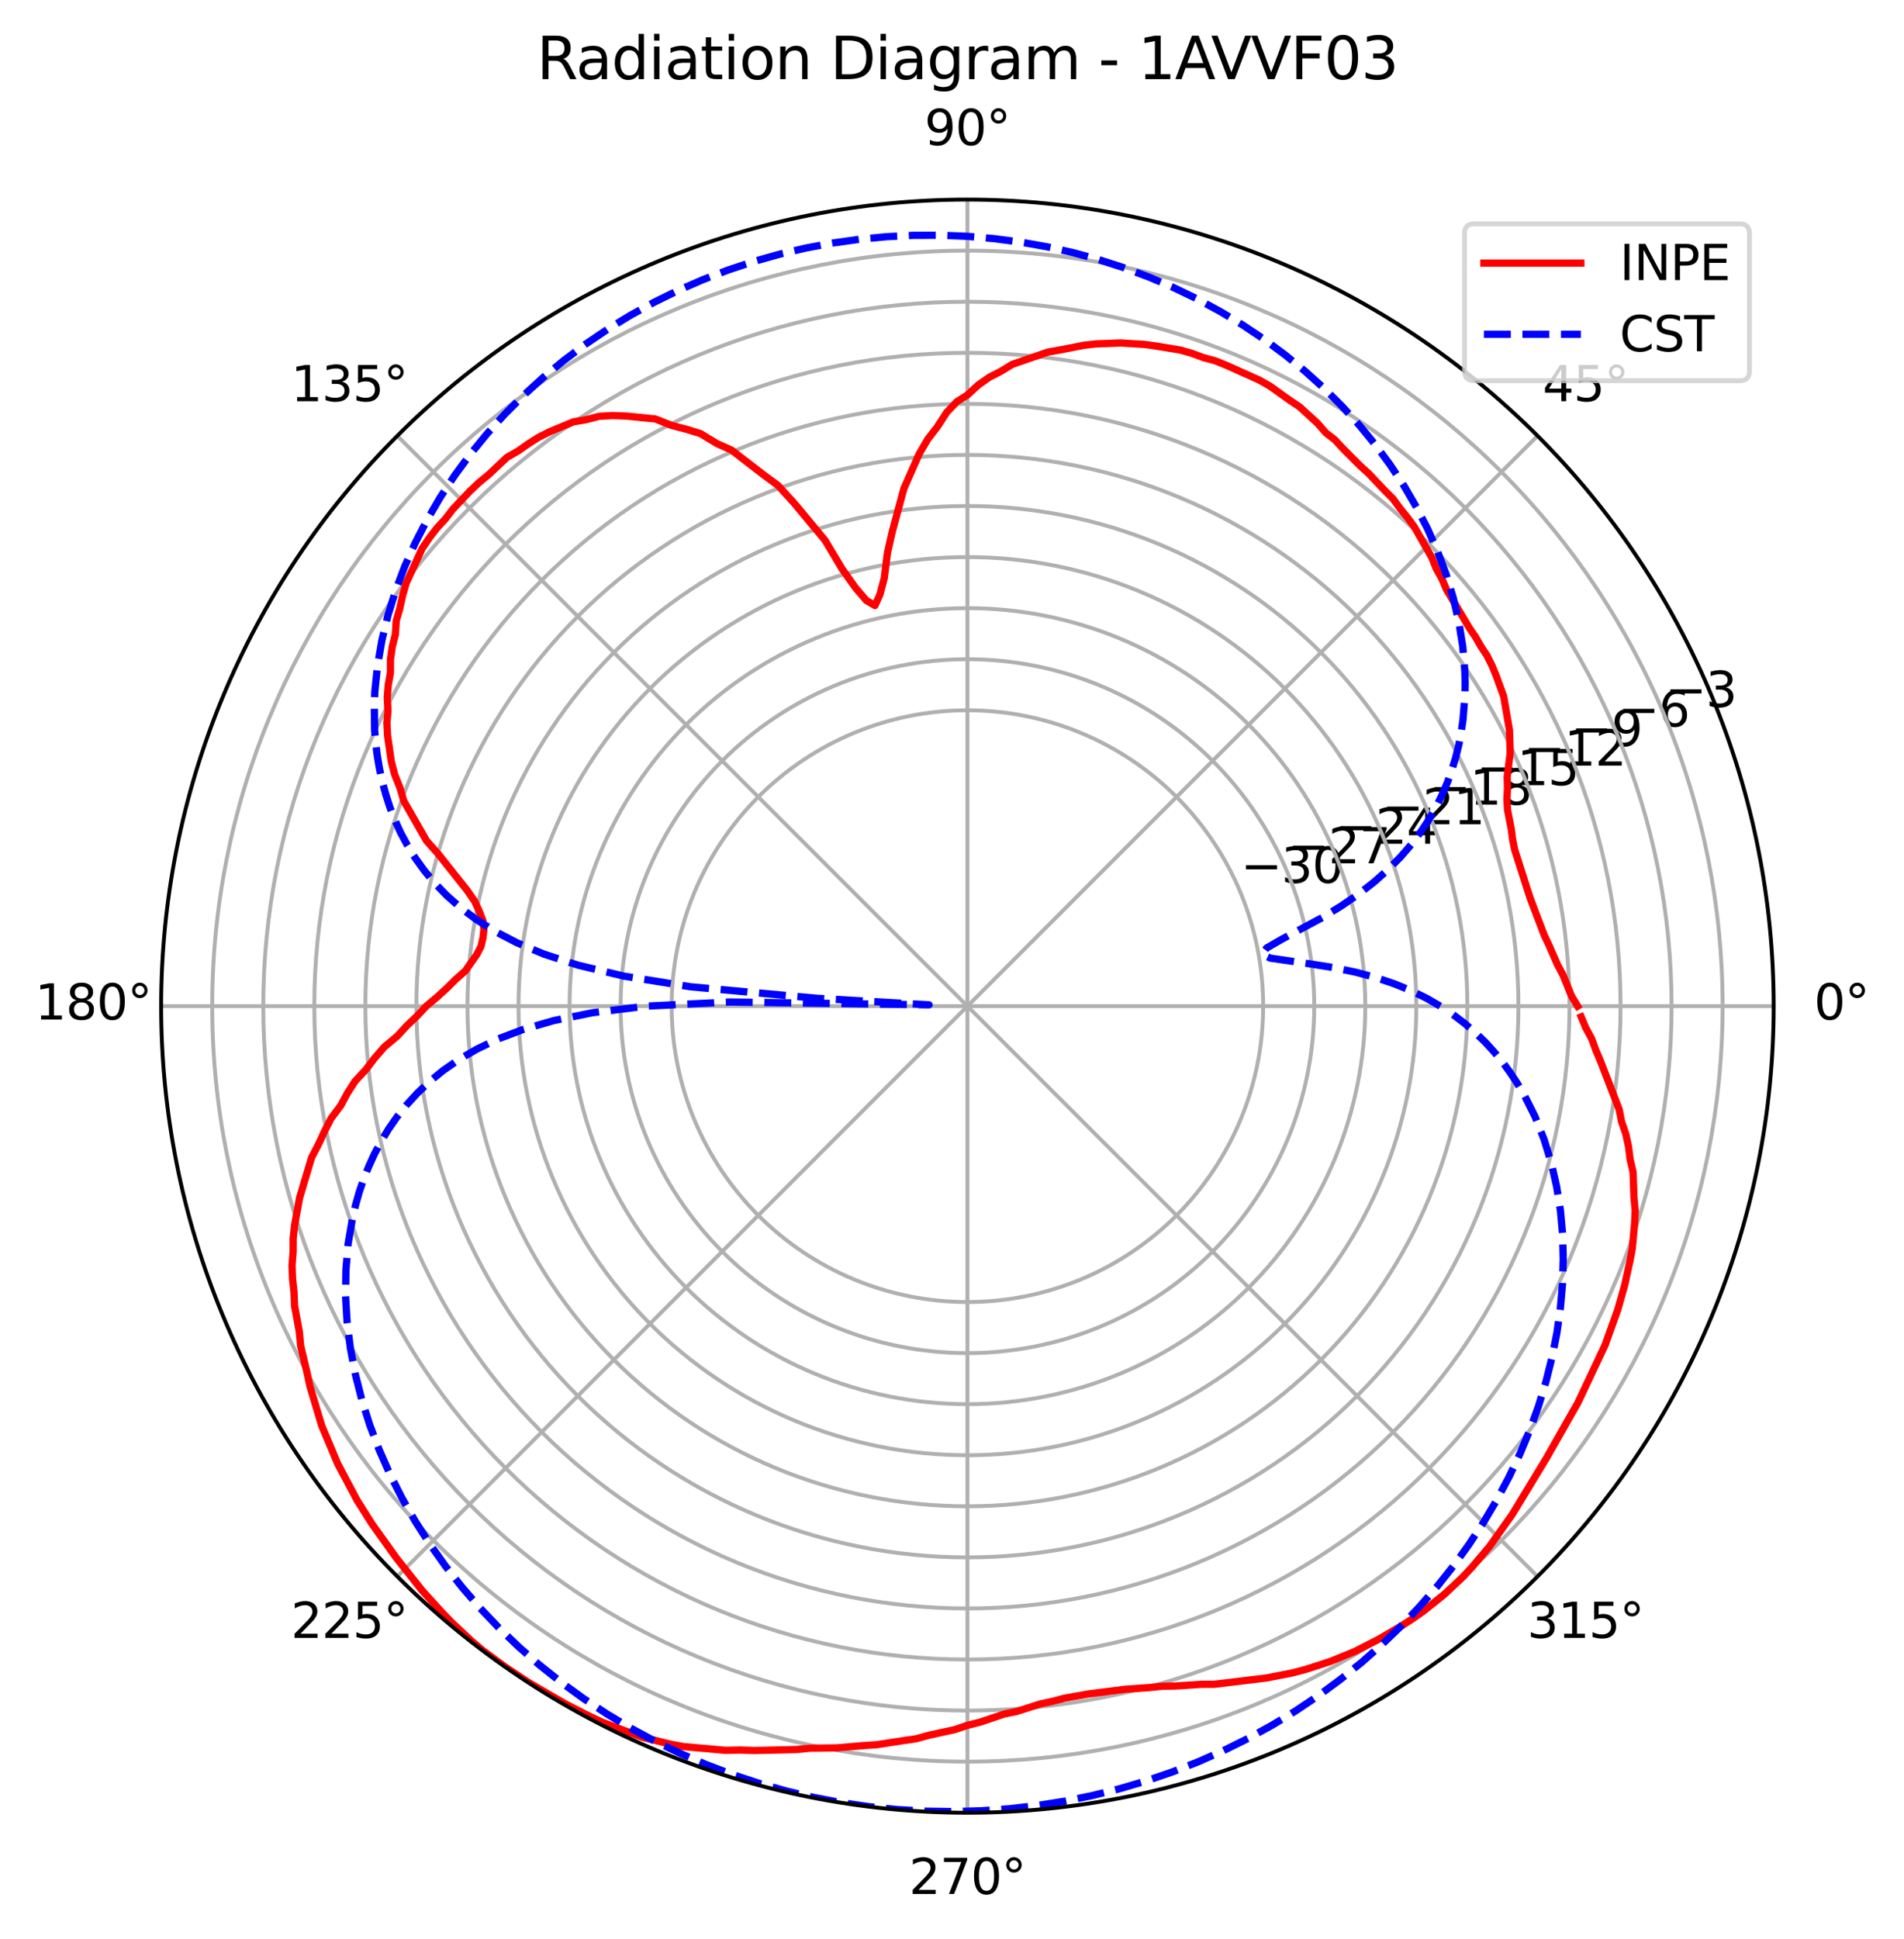 <?xml version="1.0" encoding="utf-8" standalone="no"?>
<!DOCTYPE svg PUBLIC "-//W3C//DTD SVG 1.1//EN"
  "http://www.w3.org/Graphics/SVG/1.1/DTD/svg11.dtd">
<svg xmlns:xlink="http://www.w3.org/1999/xlink" width="392.765pt" height="399.836pt" viewBox="0 0 392.765 399.836" xmlns="http://www.w3.org/2000/svg" version="1.1">
 <defs>
  <style type="text/css">*{stroke-linejoin: round; stroke-linecap: butt}</style>
 </defs>
 <g id="figure_1">
  <g id="patch_1">
   <path d="M 0 399.836 
L 392.765 399.836 
L 392.765 0 
L 0 0 
z
" style="fill: #ffffff"/>
  </g>
  <g id="axes_1">
   <g id="patch_2">
    <path d="M 365.884 207.477 
C 365.884 185.636 361.582 164.008 353.223 143.829 
C 344.865 123.651 332.614 105.315 317.17 89.871 
C 301.726 74.427 283.39 62.176 263.212 53.818 
C 243.033 45.459 221.405 41.157 199.564 41.157 
C 177.723 41.157 156.094 45.459 135.916 53.818 
C 115.737 62.176 97.402 74.427 81.958 89.871 
C 66.514 105.315 54.262 123.651 45.904 143.829 
C 37.546 164.008 33.244 185.636 33.244 207.477 
C 33.244 229.318 37.546 250.947 45.904 271.125 
C 54.262 291.303 66.514 309.639 81.958 325.083 
C 97.402 340.527 115.737 352.779 135.916 361.137 
C 156.094 369.495 177.723 373.797 199.564 373.797 
C 221.405 373.797 243.033 369.495 263.212 361.137 
C 283.39 352.779 301.726 340.527 317.17 325.083 
C 332.614 309.639 344.865 291.303 353.223 271.125 
C 361.582 250.947 365.884 229.318 365.884 207.477 
M 199.564 207.477 
C 199.564 207.477 199.564 207.477 199.564 207.477 
C 199.564 207.477 199.564 207.477 199.564 207.477 
C 199.564 207.477 199.564 207.477 199.564 207.477 
C 199.564 207.477 199.564 207.477 199.564 207.477 
C 199.564 207.477 199.564 207.477 199.564 207.477 
C 199.564 207.477 199.564 207.477 199.564 207.477 
C 199.564 207.477 199.564 207.477 199.564 207.477 
C 199.564 207.477 199.564 207.477 199.564 207.477 
C 199.564 207.477 199.564 207.477 199.564 207.477 
C 199.564 207.477 199.564 207.477 199.564 207.477 
C 199.564 207.477 199.564 207.477 199.564 207.477 
C 199.564 207.477 199.564 207.477 199.564 207.477 
C 199.564 207.477 199.564 207.477 199.564 207.477 
C 199.564 207.477 199.564 207.477 199.564 207.477 
C 199.564 207.477 199.564 207.477 199.564 207.477 
C 199.564 207.477 199.564 207.477 199.564 207.477 
M 365.884 207.477 
z
" style="fill: #ffffff"/>
   </g>
   <g id="matplotlib.axis_1">
    <g id="xtick_1">
     <g id="line2d_1">
      <path d="M 199.564 207.477 
L 365.884 207.477 
" clip-path="url(#pa9415164b8)" style="fill: none; stroke: #b0b0b0; stroke-width: 0.8; stroke-linecap: square"/>
     </g>
     <g id="text_1">
      <!-- 0° -->
      <g transform="translate(374.202 210.237)scale(0.1 -0.1)">
       <defs>
        <path id="DejaVuSans-30" d="M 2034 4250 
Q 1547 4250 1301 3770 
Q 1056 3291 1056 2328 
Q 1056 1369 1301 889 
Q 1547 409 2034 409 
Q 2525 409 2770 889 
Q 3016 1369 3016 2328 
Q 3016 3291 2770 3770 
Q 2525 4250 2034 4250 
z
M 2034 4750 
Q 2819 4750 3233 4129 
Q 3647 3509 3647 2328 
Q 3647 1150 3233 529 
Q 2819 -91 2034 -91 
Q 1250 -91 836 529 
Q 422 1150 422 2328 
Q 422 3509 836 4129 
Q 1250 4750 2034 4750 
z
" transform="scale(0.016)"/>
        <path id="DejaVuSans-b0" d="M 1600 4347 
Q 1350 4347 1178 4173 
Q 1006 4000 1006 3750 
Q 1006 3503 1178 3333 
Q 1350 3163 1600 3163 
Q 1850 3163 2022 3333 
Q 2194 3503 2194 3750 
Q 2194 3997 2020 4172 
Q 1847 4347 1600 4347 
z
M 1600 4750 
Q 1800 4750 1984 4673 
Q 2169 4597 2303 4453 
Q 2447 4313 2519 4134 
Q 2591 3956 2591 3750 
Q 2591 3338 2302 3052 
Q 2013 2766 1594 2766 
Q 1172 2766 890 3047 
Q 609 3328 609 3750 
Q 609 4169 896 4459 
Q 1184 4750 1600 4750 
z
" transform="scale(0.016)"/>
       </defs>
       <use xlink:href="#DejaVuSans-30"/>
       <use xlink:href="#DejaVuSans-b0" x="63.623"/>
      </g>
     </g>
    </g>
    <g id="xtick_2">
     <g id="line2d_2">
      <path d="M 199.564 207.477 
L 317.17 89.871 
" clip-path="url(#pa9415164b8)" style="fill: none; stroke: #b0b0b0; stroke-width: 0.8; stroke-linecap: square"/>
     </g>
     <g id="text_2">
      <!-- 45° -->
      <g transform="translate(318.207 82.731)scale(0.1 -0.1)">
       <defs>
        <path id="DejaVuSans-34" d="M 2419 4116 
L 825 1625 
L 2419 1625 
L 2419 4116 
z
M 2253 4666 
L 3047 4666 
L 3047 1625 
L 3713 1625 
L 3713 1100 
L 3047 1100 
L 3047 0 
L 2419 0 
L 2419 1100 
L 313 1100 
L 313 1709 
L 2253 4666 
z
" transform="scale(0.016)"/>
        <path id="DejaVuSans-35" d="M 691 4666 
L 3169 4666 
L 3169 4134 
L 1269 4134 
L 1269 2991 
Q 1406 3038 1543 3061 
Q 1681 3084 1819 3084 
Q 2600 3084 3056 2656 
Q 3513 2228 3513 1497 
Q 3513 744 3044 326 
Q 2575 -91 1722 -91 
Q 1428 -91 1123 -41 
Q 819 9 494 109 
L 494 744 
Q 775 591 1075 516 
Q 1375 441 1709 441 
Q 2250 441 2565 725 
Q 2881 1009 2881 1497 
Q 2881 1984 2565 2268 
Q 2250 2553 1709 2553 
Q 1456 2553 1204 2497 
Q 953 2441 691 2322 
L 691 4666 
z
" transform="scale(0.016)"/>
       </defs>
       <use xlink:href="#DejaVuSans-34"/>
       <use xlink:href="#DejaVuSans-35" x="63.623"/>
       <use xlink:href="#DejaVuSans-b0" x="127.246"/>
      </g>
     </g>
    </g>
    <g id="xtick_3">
     <g id="line2d_3">
      <path d="M 199.564 207.477 
L 199.564 41.157 
" clip-path="url(#pa9415164b8)" style="fill: none; stroke: #b0b0b0; stroke-width: 0.8; stroke-linecap: square"/>
     </g>
     <g id="text_3">
      <!-- 90° -->
      <g transform="translate(190.701 29.917)scale(0.1 -0.1)">
       <defs>
        <path id="DejaVuSans-39" d="M 703 97 
L 703 672 
Q 941 559 1184 500 
Q 1428 441 1663 441 
Q 2288 441 2617 861 
Q 2947 1281 2994 2138 
Q 2813 1869 2534 1725 
Q 2256 1581 1919 1581 
Q 1219 1581 811 2004 
Q 403 2428 403 3163 
Q 403 3881 828 4315 
Q 1253 4750 1959 4750 
Q 2769 4750 3195 4129 
Q 3622 3509 3622 2328 
Q 3622 1225 3098 567 
Q 2575 -91 1691 -91 
Q 1453 -91 1209 -44 
Q 966 3 703 97 
z
M 1959 2075 
Q 2384 2075 2632 2365 
Q 2881 2656 2881 3163 
Q 2881 3666 2632 3958 
Q 2384 4250 1959 4250 
Q 1534 4250 1286 3958 
Q 1038 3666 1038 3163 
Q 1038 2656 1286 2365 
Q 1534 2075 1959 2075 
z
" transform="scale(0.016)"/>
       </defs>
       <use xlink:href="#DejaVuSans-39"/>
       <use xlink:href="#DejaVuSans-30" x="63.623"/>
       <use xlink:href="#DejaVuSans-b0" x="127.246"/>
      </g>
     </g>
    </g>
    <g id="xtick_4">
     <g id="line2d_4">
      <path d="M 199.564 207.477 
L 81.958 89.871 
" clip-path="url(#pa9415164b8)" style="fill: none; stroke: #b0b0b0; stroke-width: 0.8; stroke-linecap: square"/>
     </g>
     <g id="text_4">
      <!-- 135° -->
      <g transform="translate(60.015 82.731)scale(0.1 -0.1)">
       <defs>
        <path id="DejaVuSans-31" d="M 794 531 
L 1825 531 
L 1825 4091 
L 703 3866 
L 703 4441 
L 1819 4666 
L 2450 4666 
L 2450 531 
L 3481 531 
L 3481 0 
L 794 0 
L 794 531 
z
" transform="scale(0.016)"/>
        <path id="DejaVuSans-33" d="M 2597 2516 
Q 3050 2419 3304 2112 
Q 3559 1806 3559 1356 
Q 3559 666 3084 287 
Q 2609 -91 1734 -91 
Q 1441 -91 1130 -33 
Q 819 25 488 141 
L 488 750 
Q 750 597 1062 519 
Q 1375 441 1716 441 
Q 2309 441 2620 675 
Q 2931 909 2931 1356 
Q 2931 1769 2642 2001 
Q 2353 2234 1838 2234 
L 1294 2234 
L 1294 2753 
L 1863 2753 
Q 2328 2753 2575 2939 
Q 2822 3125 2822 3475 
Q 2822 3834 2567 4026 
Q 2313 4219 1838 4219 
Q 1578 4219 1281 4162 
Q 984 4106 628 3988 
L 628 4550 
Q 988 4650 1302 4700 
Q 1616 4750 1894 4750 
Q 2613 4750 3031 4423 
Q 3450 4097 3450 3541 
Q 3450 3153 3228 2886 
Q 3006 2619 2597 2516 
z
" transform="scale(0.016)"/>
       </defs>
       <use xlink:href="#DejaVuSans-31"/>
       <use xlink:href="#DejaVuSans-33" x="63.623"/>
       <use xlink:href="#DejaVuSans-35" x="127.246"/>
       <use xlink:href="#DejaVuSans-b0" x="190.869"/>
      </g>
     </g>
    </g>
    <g id="xtick_5">
     <g id="line2d_5">
      <path d="M 199.564 207.477 
L 33.244 207.477 
" clip-path="url(#pa9415164b8)" style="fill: none; stroke: #b0b0b0; stroke-width: 0.8; stroke-linecap: square"/>
     </g>
     <g id="text_5">
      <!-- 180° -->
      <g transform="translate(7.2 210.237)scale(0.1 -0.1)">
       <defs>
        <path id="DejaVuSans-38" d="M 2034 2216 
Q 1584 2216 1326 1975 
Q 1069 1734 1069 1313 
Q 1069 891 1326 650 
Q 1584 409 2034 409 
Q 2484 409 2743 651 
Q 3003 894 3003 1313 
Q 3003 1734 2745 1975 
Q 2488 2216 2034 2216 
z
M 1403 2484 
Q 997 2584 770 2862 
Q 544 3141 544 3541 
Q 544 4100 942 4425 
Q 1341 4750 2034 4750 
Q 2731 4750 3128 4425 
Q 3525 4100 3525 3541 
Q 3525 3141 3298 2862 
Q 3072 2584 2669 2484 
Q 3125 2378 3379 2068 
Q 3634 1759 3634 1313 
Q 3634 634 3220 271 
Q 2806 -91 2034 -91 
Q 1263 -91 848 271 
Q 434 634 434 1313 
Q 434 1759 690 2068 
Q 947 2378 1403 2484 
z
M 1172 3481 
Q 1172 3119 1398 2916 
Q 1625 2713 2034 2713 
Q 2441 2713 2670 2916 
Q 2900 3119 2900 3481 
Q 2900 3844 2670 4047 
Q 2441 4250 2034 4250 
Q 1625 4250 1398 4047 
Q 1172 3844 1172 3481 
z
" transform="scale(0.016)"/>
       </defs>
       <use xlink:href="#DejaVuSans-31"/>
       <use xlink:href="#DejaVuSans-38" x="63.623"/>
       <use xlink:href="#DejaVuSans-30" x="127.246"/>
       <use xlink:href="#DejaVuSans-b0" x="190.869"/>
      </g>
     </g>
    </g>
    <g id="xtick_6">
     <g id="line2d_6">
      <path d="M 199.564 207.477 
L 81.958 325.083 
" clip-path="url(#pa9415164b8)" style="fill: none; stroke: #b0b0b0; stroke-width: 0.8; stroke-linecap: square"/>
     </g>
     <g id="text_6">
      <!-- 225° -->
      <g transform="translate(60.015 337.742)scale(0.1 -0.1)">
       <defs>
        <path id="DejaVuSans-32" d="M 1228 531 
L 3431 531 
L 3431 0 
L 469 0 
L 469 531 
Q 828 903 1448 1529 
Q 2069 2156 2228 2338 
Q 2531 2678 2651 2914 
Q 2772 3150 2772 3378 
Q 2772 3750 2511 3984 
Q 2250 4219 1831 4219 
Q 1534 4219 1204 4116 
Q 875 4013 500 3803 
L 500 4441 
Q 881 4594 1212 4672 
Q 1544 4750 1819 4750 
Q 2544 4750 2975 4387 
Q 3406 4025 3406 3419 
Q 3406 3131 3298 2873 
Q 3191 2616 2906 2266 
Q 2828 2175 2409 1742 
Q 1991 1309 1228 531 
z
" transform="scale(0.016)"/>
       </defs>
       <use xlink:href="#DejaVuSans-32"/>
       <use xlink:href="#DejaVuSans-32" x="63.623"/>
       <use xlink:href="#DejaVuSans-35" x="127.246"/>
       <use xlink:href="#DejaVuSans-b0" x="190.869"/>
      </g>
     </g>
    </g>
    <g id="xtick_7">
     <g id="line2d_7">
      <path d="M 199.564 207.477 
L 199.564 373.797 
" clip-path="url(#pa9415164b8)" style="fill: none; stroke: #b0b0b0; stroke-width: 0.8; stroke-linecap: square"/>
     </g>
     <g id="text_7">
      <!-- 270° -->
      <g transform="translate(187.52 390.557)scale(0.1 -0.1)">
       <defs>
        <path id="DejaVuSans-37" d="M 525 4666 
L 3525 4666 
L 3525 4397 
L 1831 0 
L 1172 0 
L 2766 4134 
L 525 4134 
L 525 4666 
z
" transform="scale(0.016)"/>
       </defs>
       <use xlink:href="#DejaVuSans-32"/>
       <use xlink:href="#DejaVuSans-37" x="63.623"/>
       <use xlink:href="#DejaVuSans-30" x="127.246"/>
       <use xlink:href="#DejaVuSans-b0" x="190.869"/>
      </g>
     </g>
    </g>
    <g id="xtick_8">
     <g id="line2d_8">
      <path d="M 199.564 207.477 
L 317.17 325.083 
" clip-path="url(#pa9415164b8)" style="fill: none; stroke: #b0b0b0; stroke-width: 0.8; stroke-linecap: square"/>
     </g>
     <g id="text_8">
      <!-- 315° -->
      <g transform="translate(315.025 337.742)scale(0.1 -0.1)">
       <use xlink:href="#DejaVuSans-33"/>
       <use xlink:href="#DejaVuSans-31" x="63.623"/>
       <use xlink:href="#DejaVuSans-35" x="127.246"/>
       <use xlink:href="#DejaVuSans-b0" x="190.869"/>
      </g>
     </g>
    </g>
   </g>
   <g id="matplotlib.axis_2">
    <g id="ytick_1">
     <g id="line2d_9">
      <path d="M 260.574 207.477 
C 260.574 199.465 258.996 191.532 255.93 184.13 
C 252.864 176.728 248.37 170.002 242.704 164.336 
C 237.039 158.671 230.313 154.177 222.911 151.111 
C 215.509 148.045 207.576 146.467 199.564 146.467 
C 191.552 146.467 183.618 148.045 176.216 151.111 
C 168.814 154.177 162.088 158.671 156.423 164.336 
C 150.758 170.002 146.264 176.728 143.198 184.13 
C 140.132 191.532 138.554 199.465 138.554 207.477 
C 138.554 215.489 140.132 223.423 143.198 230.825 
C 146.264 238.227 150.758 244.953 156.423 250.618 
C 162.088 256.283 168.814 260.777 176.216 263.843 
C 183.618 266.909 191.552 268.487 199.564 268.487 
C 207.576 268.487 215.509 266.909 222.911 263.843 
C 230.313 260.777 237.039 256.283 242.704 250.618 
C 248.37 244.953 252.864 238.227 255.93 230.825 
C 258.996 223.423 260.574 215.489 260.574 207.477 
" clip-path="url(#pa9415164b8)" style="fill: none; stroke: #b0b0b0; stroke-width: 0.8; stroke-linecap: square"/>
     </g>
     <g id="text_9">
      <!-- −30 -->
      <g transform="translate(255.93 182.05)scale(0.1 -0.1)">
       <defs>
        <path id="DejaVuSans-2212" d="M 678 2272 
L 4684 2272 
L 4684 1741 
L 678 1741 
L 678 2272 
z
" transform="scale(0.016)"/>
       </defs>
       <use xlink:href="#DejaVuSans-2212"/>
       <use xlink:href="#DejaVuSans-33" x="83.789"/>
       <use xlink:href="#DejaVuSans-30" x="147.412"/>
      </g>
     </g>
    </g>
    <g id="ytick_2">
     <g id="line2d_10">
      <path d="M 271.105 207.477 
C 271.105 198.082 269.254 188.779 265.659 180.1 
C 262.064 171.42 256.794 163.533 250.151 156.89 
C 243.508 150.247 235.621 144.977 226.941 141.382 
C 218.262 137.787 208.958 135.936 199.564 135.936 
C 190.169 135.936 180.866 137.787 172.186 141.382 
C 163.507 144.977 155.62 150.247 148.977 156.89 
C 142.333 163.533 137.064 171.42 133.468 180.1 
C 129.873 188.779 128.023 198.082 128.023 207.477 
C 128.023 216.872 129.873 226.175 133.468 234.855 
C 137.064 243.534 142.333 251.421 148.977 258.064 
C 155.62 264.707 163.507 269.977 172.186 273.573 
C 180.866 277.168 190.169 279.018 199.564 279.018 
C 208.958 279.018 218.262 277.168 226.941 273.573 
C 235.621 269.977 243.508 264.707 250.151 258.064 
C 256.794 251.421 262.064 243.534 265.659 234.855 
C 269.254 226.175 271.105 216.872 271.105 207.477 
" clip-path="url(#pa9415164b8)" style="fill: none; stroke: #b0b0b0; stroke-width: 0.8; stroke-linecap: square"/>
     </g>
     <g id="text_10">
      <!-- −27 -->
      <g transform="translate(265.659 178.02)scale(0.1 -0.1)">
       <use xlink:href="#DejaVuSans-2212"/>
       <use xlink:href="#DejaVuSans-32" x="83.789"/>
       <use xlink:href="#DejaVuSans-37" x="147.412"/>
      </g>
     </g>
    </g>
    <g id="ytick_3">
     <g id="line2d_11">
      <path d="M 281.636 207.477 
C 281.636 196.7 279.513 186.027 275.389 176.07 
C 271.264 166.112 265.218 157.064 257.598 149.443 
C 249.977 141.822 240.929 135.777 230.971 131.652 
C 221.014 127.528 210.341 125.405 199.564 125.405 
C 188.786 125.405 178.113 127.528 168.156 131.652 
C 158.199 135.777 149.151 141.822 141.53 149.443 
C 133.909 157.064 127.863 166.112 123.739 176.07 
C 119.615 186.027 117.492 196.7 117.492 207.477 
C 117.492 218.255 119.615 228.928 123.739 238.885 
C 127.863 248.842 133.909 257.89 141.53 265.511 
C 149.151 273.132 158.199 279.178 168.156 283.302 
C 178.113 287.426 188.786 289.549 199.564 289.549 
C 210.341 289.549 221.014 287.426 230.971 283.302 
C 240.929 279.178 249.977 273.132 257.598 265.511 
C 265.218 257.89 271.264 248.842 275.389 238.885 
C 279.513 228.928 281.636 218.255 281.636 207.477 
" clip-path="url(#pa9415164b8)" style="fill: none; stroke: #b0b0b0; stroke-width: 0.8; stroke-linecap: square"/>
     </g>
     <g id="text_11">
      <!-- −24 -->
      <g transform="translate(275.389 173.99)scale(0.1 -0.1)">
       <use xlink:href="#DejaVuSans-2212"/>
       <use xlink:href="#DejaVuSans-32" x="83.789"/>
       <use xlink:href="#DejaVuSans-34" x="147.412"/>
      </g>
     </g>
    </g>
    <g id="ytick_4">
     <g id="line2d_12">
      <path d="M 292.167 207.477 
C 292.167 195.317 289.772 183.274 285.118 172.04 
C 280.464 160.805 273.643 150.596 265.044 141.997 
C 256.445 133.398 246.236 126.577 235.001 121.923 
C 223.767 117.269 211.724 114.874 199.564 114.874 
C 187.403 114.874 175.361 117.269 164.126 121.923 
C 152.891 126.577 142.682 133.398 134.083 141.997 
C 125.485 150.596 118.663 160.805 114.01 172.04 
C 109.356 183.274 106.961 195.317 106.961 207.477 
C 106.961 219.638 109.356 231.68 114.01 242.915 
C 118.663 254.15 125.485 264.359 134.083 272.957 
C 142.682 281.556 152.891 288.378 164.126 293.031 
C 175.361 297.685 187.403 300.08 199.564 300.08 
C 211.724 300.08 223.767 297.685 235.001 293.031 
C 246.236 288.378 256.445 281.556 265.044 272.957 
C 273.643 264.359 280.464 254.15 285.118 242.915 
C 289.772 231.68 292.167 219.638 292.167 207.477 
" clip-path="url(#pa9415164b8)" style="fill: none; stroke: #b0b0b0; stroke-width: 0.8; stroke-linecap: square"/>
     </g>
     <g id="text_12">
      <!-- −21 -->
      <g transform="translate(285.118 169.96)scale(0.1 -0.1)">
       <use xlink:href="#DejaVuSans-2212"/>
       <use xlink:href="#DejaVuSans-32" x="83.789"/>
       <use xlink:href="#DejaVuSans-31" x="147.412"/>
      </g>
     </g>
    </g>
    <g id="ytick_5">
     <g id="line2d_13">
      <path d="M 302.698 207.477 
C 302.698 193.934 300.03 180.522 294.847 168.009 
C 289.664 155.497 282.067 144.127 272.491 134.55 
C 262.914 124.974 251.544 117.377 239.031 112.194 
C 226.519 107.011 213.107 104.343 199.564 104.343 
C 186.02 104.343 172.609 107.011 160.096 112.194 
C 147.584 117.377 136.214 124.974 126.637 134.55 
C 117.06 144.127 109.463 155.497 104.28 168.009 
C 99.097 180.522 96.43 193.934 96.43 207.477 
C 96.43 221.021 99.097 234.432 104.28 246.945 
C 109.463 259.457 117.06 270.827 126.637 280.404 
C 136.214 289.981 147.584 297.578 160.096 302.761 
C 172.609 307.944 186.02 310.611 199.564 310.611 
C 213.107 310.611 226.519 307.944 239.031 302.761 
C 251.544 297.578 262.914 289.981 272.491 280.404 
C 282.067 270.827 289.664 259.457 294.847 246.945 
C 300.03 234.432 302.698 221.021 302.698 207.477 
" clip-path="url(#pa9415164b8)" style="fill: none; stroke: #b0b0b0; stroke-width: 0.8; stroke-linecap: square"/>
     </g>
     <g id="text_13">
      <!-- −18 -->
      <g transform="translate(294.847 165.93)scale(0.1 -0.1)">
       <use xlink:href="#DejaVuSans-2212"/>
       <use xlink:href="#DejaVuSans-31" x="83.789"/>
       <use xlink:href="#DejaVuSans-38" x="147.412"/>
      </g>
     </g>
    </g>
    <g id="ytick_6">
     <g id="line2d_14">
      <path d="M 313.229 207.477 
C 313.229 192.551 310.289 177.77 304.577 163.979 
C 298.865 150.189 290.492 137.658 279.937 127.104 
C 269.383 116.549 256.852 108.176 243.061 102.464 
C 229.271 96.752 214.49 93.812 199.564 93.812 
C 184.637 93.812 169.856 96.752 156.066 102.464 
C 142.276 108.176 129.745 116.549 119.19 127.104 
C 108.636 137.658 100.263 150.189 94.551 163.979 
C 88.839 177.77 85.899 192.551 85.899 207.477 
C 85.899 222.404 88.839 237.185 94.551 250.975 
C 100.263 264.765 108.636 277.296 119.19 287.851 
C 129.745 298.405 142.276 306.778 156.066 312.49 
C 169.856 318.202 184.637 321.142 199.564 321.142 
C 214.49 321.142 229.271 318.202 243.061 312.49 
C 256.852 306.778 269.383 298.405 279.937 287.851 
C 290.492 277.296 298.865 264.765 304.577 250.975 
C 310.289 237.185 313.229 222.404 313.229 207.477 
" clip-path="url(#pa9415164b8)" style="fill: none; stroke: #b0b0b0; stroke-width: 0.8; stroke-linecap: square"/>
     </g>
     <g id="text_14">
      <!-- −15 -->
      <g transform="translate(304.577 161.9)scale(0.1 -0.1)">
       <use xlink:href="#DejaVuSans-2212"/>
       <use xlink:href="#DejaVuSans-31" x="83.789"/>
       <use xlink:href="#DejaVuSans-35" x="147.412"/>
      </g>
     </g>
    </g>
    <g id="ytick_7">
     <g id="line2d_15">
      <path d="M 323.76 207.477 
C 323.76 191.168 320.547 175.017 314.306 159.949 
C 308.065 144.882 298.916 131.19 287.384 119.657 
C 275.851 108.125 262.159 98.976 247.092 92.735 
C 232.024 86.494 215.873 83.281 199.564 83.281 
C 183.254 83.281 167.104 86.494 152.036 92.735 
C 136.968 98.976 123.276 108.125 111.744 119.657 
C 100.211 131.19 91.063 144.882 84.822 159.949 
C 78.58 175.017 75.368 191.168 75.368 207.477 
C 75.368 223.786 78.58 239.937 84.822 255.005 
C 91.063 270.073 100.211 283.765 111.744 295.297 
C 123.276 306.829 136.968 315.978 152.036 322.219 
C 167.104 328.461 183.254 331.673 199.564 331.673 
C 215.873 331.673 232.024 328.461 247.092 322.219 
C 262.159 315.978 275.851 306.829 287.384 295.297 
C 298.916 283.765 308.065 270.073 314.306 255.005 
C 320.547 239.937 323.76 223.786 323.76 207.477 
" clip-path="url(#pa9415164b8)" style="fill: none; stroke: #b0b0b0; stroke-width: 0.8; stroke-linecap: square"/>
     </g>
     <g id="text_15">
      <!-- −12 -->
      <g transform="translate(314.306 157.87)scale(0.1 -0.1)">
       <use xlink:href="#DejaVuSans-2212"/>
       <use xlink:href="#DejaVuSans-31" x="83.789"/>
       <use xlink:href="#DejaVuSans-32" x="147.412"/>
      </g>
     </g>
    </g>
    <g id="ytick_8">
     <g id="line2d_16">
      <path d="M 334.291 207.477 
C 334.291 189.785 330.806 172.265 324.035 155.919 
C 317.265 139.574 307.34 124.721 294.83 112.211 
C 282.32 99.701 267.467 89.776 251.122 83.006 
C 234.776 76.235 217.256 72.75 199.564 72.75 
C 181.872 72.75 164.351 76.235 148.006 83.006 
C 131.66 89.776 116.808 99.701 104.297 112.211 
C 91.787 124.721 81.863 139.574 75.092 155.919 
C 68.322 172.265 64.837 189.785 64.837 207.477 
C 64.837 225.169 68.322 242.69 75.092 259.035 
C 81.863 275.38 91.787 290.233 104.297 302.744 
C 116.808 315.254 131.66 325.178 148.006 331.949 
C 164.351 338.719 181.872 342.204 199.564 342.204 
C 217.256 342.204 234.776 338.719 251.122 331.949 
C 267.467 325.178 282.32 315.254 294.83 302.744 
C 307.34 290.233 317.265 275.38 324.035 259.035 
C 330.806 242.69 334.291 225.169 334.291 207.477 
" clip-path="url(#pa9415164b8)" style="fill: none; stroke: #b0b0b0; stroke-width: 0.8; stroke-linecap: square"/>
     </g>
     <g id="text_16">
      <!-- −9 -->
      <g transform="translate(324.035 153.84)scale(0.1 -0.1)">
       <use xlink:href="#DejaVuSans-2212"/>
       <use xlink:href="#DejaVuSans-39" x="83.789"/>
      </g>
     </g>
    </g>
    <g id="ytick_9">
     <g id="line2d_17">
      <path d="M 344.822 207.477 
C 344.822 188.402 341.064 169.512 333.765 151.889 
C 326.465 134.266 315.765 118.252 302.277 104.764 
C 288.789 91.276 272.775 80.576 255.152 73.276 
C 237.528 65.977 218.639 62.219 199.564 62.219 
C 180.489 62.219 161.599 65.977 143.976 73.276 
C 126.353 80.576 110.339 91.276 96.851 104.764 
C 83.363 118.252 72.663 134.266 65.363 151.889 
C 58.063 169.512 54.306 188.402 54.306 207.477 
C 54.306 226.552 58.063 245.442 65.363 263.065 
C 72.663 280.688 83.363 296.702 96.851 310.19 
C 110.339 323.678 126.353 334.378 143.976 341.678 
C 161.599 348.978 180.489 352.735 199.564 352.735 
C 218.639 352.735 237.528 348.978 255.152 341.678 
C 272.775 334.378 288.789 323.678 302.277 310.19 
C 315.765 296.702 326.465 280.688 333.765 263.065 
C 341.064 245.442 344.822 226.552 344.822 207.477 
" clip-path="url(#pa9415164b8)" style="fill: none; stroke: #b0b0b0; stroke-width: 0.8; stroke-linecap: square"/>
     </g>
     <g id="text_17">
      <!-- −6 -->
      <g transform="translate(333.765 149.81)scale(0.1 -0.1)">
       <defs>
        <path id="DejaVuSans-36" d="M 2113 2584 
Q 1688 2584 1439 2293 
Q 1191 2003 1191 1497 
Q 1191 994 1439 701 
Q 1688 409 2113 409 
Q 2538 409 2786 701 
Q 3034 994 3034 1497 
Q 3034 2003 2786 2293 
Q 2538 2584 2113 2584 
z
M 3366 4563 
L 3366 3988 
Q 3128 4100 2886 4159 
Q 2644 4219 2406 4219 
Q 1781 4219 1451 3797 
Q 1122 3375 1075 2522 
Q 1259 2794 1537 2939 
Q 1816 3084 2150 3084 
Q 2853 3084 3261 2657 
Q 3669 2231 3669 1497 
Q 3669 778 3244 343 
Q 2819 -91 2113 -91 
Q 1303 -91 875 529 
Q 447 1150 447 2328 
Q 447 3434 972 4092 
Q 1497 4750 2381 4750 
Q 2619 4750 2861 4703 
Q 3103 4656 3366 4563 
z
" transform="scale(0.016)"/>
       </defs>
       <use xlink:href="#DejaVuSans-2212"/>
       <use xlink:href="#DejaVuSans-36" x="83.789"/>
      </g>
     </g>
    </g>
    <g id="ytick_10">
     <g id="line2d_18">
      <path d="M 355.353 207.477 
C 355.353 187.019 351.323 166.76 343.494 147.859 
C 335.665 128.959 324.189 111.784 309.723 97.318 
C 295.257 82.852 278.082 71.376 259.182 63.547 
C 240.281 55.718 220.022 51.688 199.564 51.688 
C 179.106 51.688 158.847 55.718 139.946 63.547 
C 121.045 71.376 103.87 82.852 89.404 97.318 
C 74.938 111.784 63.462 128.959 55.633 147.859 
C 47.805 166.76 43.775 187.019 43.775 207.477 
C 43.775 227.935 47.805 248.194 55.633 267.095 
C 63.462 285.996 74.938 303.171 89.404 317.637 
C 103.87 332.103 121.045 343.579 139.946 351.407 
C 158.847 359.236 179.106 363.266 199.564 363.266 
C 220.022 363.266 240.281 359.236 259.182 351.407 
C 278.082 343.579 295.257 332.103 309.723 317.637 
C 324.189 303.171 335.665 285.996 343.494 267.095 
C 351.323 248.194 355.353 227.935 355.353 207.477 
" clip-path="url(#pa9415164b8)" style="fill: none; stroke: #b0b0b0; stroke-width: 0.8; stroke-linecap: square"/>
     </g>
     <g id="text_18">
      <!-- −3 -->
      <g transform="translate(343.494 145.78)scale(0.1 -0.1)">
       <use xlink:href="#DejaVuSans-2212"/>
       <use xlink:href="#DejaVuSans-33" x="83.789"/>
      </g>
     </g>
    </g>
   </g>
   <g id="line2d_19">
    <path d="M 325.438 207.477 
L 324.141 205.303 
L 322.415 201.039 
L 321.3 198.965 
L 319.512 194.87 
L 318.559 192.866 
L 316.283 186.896 
L 315.551 184.932 
L 312.423 175.115 
L 312.029 173.093 
L 311.765 171.021 
L 310.966 166.93 
L 310.854 164.757 
L 310.977 162.463 
L 310.901 160.217 
L 311.529 155.267 
L 311.377 150.505 
L 310.188 143.608 
L 308.63 139.325 
L 307.757 137.216 
L 306.741 135.185 
L 305.497 133.302 
L 304.366 131.334 
L 303.094 129.462 
L 298.385 121.573 
L 297.442 119.347 
L 296.287 117.281 
L 295.357 114.971 
L 291.744 108.626 
L 290.313 106.69 
L 288.796 104.828 
L 287.356 102.85 
L 285.66 101.157 
L 282.33 97.642 
L 280.541 96.021 
L 277.083 92.55 
L 275.389 90.717 
L 273.462 89.215 
L 271.785 87.282 
L 268.072 83.886 
L 266.01 82.51 
L 261.934 79.599 
L 259.766 78.374 
L 252.959 75.319 
L 250.652 74.387 
L 248.238 73.747 
L 245.91 72.878 
L 243.52 72.193 
L 238.589 71.379 
L 236.125 71.027 
L 231.136 70.724 
L 226.109 70.911 
L 223.593 71.202 
L 218.579 72.174 
L 216.123 72.615 
L 208.818 75.13 
L 206.423 76.598 
L 204.093 77.782 
L 201.8 79.39 
L 199.564 81.449 
L 197.388 82.826 
L 195.288 85.037 
L 193.307 88.086 
L 191.388 90.556 
L 189.603 93.622 
L 186.458 100.739 
L 184.064 109.614 
L 183.074 113.961 
L 182.41 119.229 
L 181.52 122.587 
L 180.492 124.868 
L 178.704 123.814 
L 176.436 121.162 
L 173.707 117.304 
L 170.197 111.424 
L 163.864 103.798 
L 160.479 100.093 
L 157.503 97.904 
L 150.888 92.805 
L 147.921 91.485 
L 144.513 89.42 
L 141.536 88.502 
L 138.547 87.725 
L 135.184 86.397 
L 129.318 85.808 
L 126.388 85.693 
L 123.563 85.851 
L 121.016 86.525 
L 118.293 86.989 
L 113.471 88.981 
L 111.15 90.149 
L 108.971 91.524 
L 106.864 93.003 
L 104.594 94.297 
L 100.843 97.836 
L 98.846 99.471 
L 96.967 101.235 
L 93.43 104.985 
L 91.85 107.032 
L 90.1 108.916 
L 88.535 110.961 
L 87.085 113.096 
L 83.794 120.238 
L 83.05 122.825 
L 82.467 125.485 
L 81.741 128.005 
L 81.556 130.842 
L 80.918 133.339 
L 80.548 135.965 
L 80.534 138.755 
L 80.089 141.251 
L 79.878 143.839 
L 80.034 146.574 
L 79.806 149.068 
L 79.951 151.701 
L 80.717 157.03 
L 81.42 159.744 
L 82.545 162.558 
L 83.286 165.156 
L 87.982 173.363 
L 90.481 176.198 
L 96.415 183.664 
L 97.928 185.874 
L 98.859 187.902 
L 99.614 189.853 
L 99.825 191.68 
L 99.623 193.431 
L 99.216 195.156 
L 98.353 196.839 
L 95.963 200.233 
L 94.012 201.945 
L 92.219 203.729 
L 90.198 205.568 
L 87.928 207.477 
L 86.084 209.458 
L 83.919 211.516 
L 81.963 213.64 
L 79.281 215.888 
L 77.292 218.175 
L 75.51 220.516 
L 73.22 222.99 
L 71.637 225.456 
L 70.302 227.95 
L 68.301 230.622 
L 66.957 233.253 
L 65.721 235.926 
L 64.267 238.713 
L 61.802 246.98 
L 60.784 252.569 
L 60.474 255.37 
L 60.47 258.103 
L 60.244 260.957 
L 60.352 263.722 
L 60.651 266.442 
L 60.765 269.275 
L 61.756 274.69 
L 62.025 277.557 
L 63.32 282.998 
L 63.914 285.795 
L 66.362 293.98 
L 69.668 301.852 
L 73.686 309.411 
L 76.74 314.246 
L 81.749 321.25 
L 87.134 328.043 
L 91.033 332.328 
L 93.041 334.426 
L 97.277 338.398 
L 99.497 340.27 
L 104.167 343.719 
L 109.004 346.927 
L 116.528 351.299 
L 121.686 353.945 
L 124.309 355.172 
L 132.449 358.219 
L 138.098 359.61 
L 140.956 360.155 
L 149.702 360.936 
L 152.668 360.867 
L 155.55 360.97 
L 164.172 360.775 
L 167.038 360.5 
L 172.595 360.422 
L 178.135 359.953 
L 180.864 359.771 
L 186.314 358.928 
L 189 358.545 
L 191.686 357.801 
L 196.96 356.655 
L 199.564 355.775 
L 202.141 355.131 
L 207.213 353.43 
L 209.734 352.914 
L 214.684 351.336 
L 217.163 350.813 
L 219.617 350.164 
L 224.57 349.294 
L 232.083 348.335 
L 237.21 347.976 
L 239.775 347.709 
L 242.425 347.67 
L 247.716 347.321 
L 250.46 347.313 
L 261.244 346.013 
L 266.618 344.96 
L 269.264 344.272 
L 274.457 342.588 
L 279.506 340.524 
L 284.357 338.047 
L 289.06 335.29 
L 291.361 333.826 
L 293.595 332.26 
L 297.85 328.851 
L 301.828 325.119 
L 303.687 323.118 
L 307.216 318.954 
L 311.958 312.286 
L 318.955 300.756 
L 325.491 289.256 
L 331.083 277.407 
L 333.726 270.038 
L 335.139 265.025 
L 336.249 259.946 
L 336.728 257.401 
L 337.198 252.197 
L 337.317 249.592 
L 337.062 246.904 
L 336.883 241.715 
L 336.262 239.037 
L 335.941 236.465 
L 335.382 233.878 
L 334.491 231.269 
L 334.005 228.771 
L 330.194 218.906 
L 329.193 216.542 
L 328.354 214.227 
L 327.112 211.931 
L 326.17 209.687 
L 326.17 209.687 
" clip-path="url(#pa9415164b8)" style="fill: none; stroke: #ff0000; stroke-width: 1.5; stroke-linecap: square"/>
   </g>
   <g id="line2d_20">
    <path d="M 297.102 207.477 
L 294.245 205.825 
L 291.079 204.281 
L 287.609 202.863 
L 283.803 201.587 
L 279.631 200.472 
L 275.133 199.535 
L 270.384 198.782 
L 262.063 197.578 
L 260.325 196.763 
L 261.3 195.477 
L 264.377 193.701 
L 272.713 189.239 
L 276.69 186.811 
L 280.333 184.317 
L 283.542 181.803 
L 286.386 179.267 
L 288.901 176.716 
L 291.121 174.153 
L 293.049 171.592 
L 294.752 169.019 
L 296.231 166.444 
L 297.489 163.878 
L 298.59 161.301 
L 299.504 158.733 
L 300.296 156.152 
L 300.934 153.577 
L 301.421 151.017 
L 301.788 148.458 
L 302.197 143.345 
L 302.24 140.799 
L 302.166 138.271 
L 301.733 133.247 
L 300.934 128.278 
L 299.802 123.367 
L 298.345 118.535 
L 296.569 113.8 
L 294.533 109.133 
L 292.194 104.601 
L 289.608 100.167 
L 286.77 95.859 
L 283.69 91.688 
L 280.383 87.658 
L 276.855 83.785 
L 273.121 80.072 
L 269.19 76.529 
L 265.072 73.166 
L 260.779 69.986 
L 256.319 67.003 
L 251.704 64.224 
L 246.946 61.65 
L 242.056 59.289 
L 237.044 57.15 
L 231.923 55.237 
L 226.705 53.554 
L 221.4 52.106 
L 216.021 50.897 
L 210.58 49.932 
L 205.091 49.212 
L 199.564 48.736 
L 194.012 48.51 
L 188.449 48.534 
L 182.887 48.81 
L 177.338 49.335 
L 171.816 50.111 
L 166.331 51.13 
L 160.898 52.399 
L 155.529 53.91 
L 150.237 55.664 
L 145.032 57.653 
L 139.929 59.875 
L 134.938 62.325 
L 130.073 65 
L 125.344 67.89 
L 120.764 70.991 
L 116.344 74.298 
L 112.096 77.801 
L 108.03 81.492 
L 104.16 85.367 
L 100.496 89.413 
L 97.049 93.623 
L 93.831 97.988 
L 90.854 102.498 
L 88.131 107.143 
L 85.673 111.912 
L 83.494 116.794 
L 81.61 121.779 
L 80.033 126.853 
L 78.783 132.005 
L 77.883 137.225 
L 77.334 142.486 
L 77.219 145.139 
L 77.281 150.456 
L 77.491 153.127 
L 77.822 155.801 
L 78.273 158.472 
L 78.845 161.138 
L 79.572 163.804 
L 80.421 166.453 
L 81.46 169.103 
L 82.654 171.734 
L 84.073 174.361 
L 85.682 176.963 
L 87.552 179.549 
L 89.681 182.109 
L 92.139 184.643 
L 94.961 187.145 
L 98.252 189.613 
L 102.082 192.038 
L 106.659 194.42 
L 112.229 196.754 
L 119.282 199.039 
L 128.624 201.271 
L 142.428 203.482 
L 168.518 205.85 
L 191.649 207.201 
L 150.545 206.622 
L 133.267 207.477 
L 122.256 208.827 
L 114.223 210.457 
L 107.908 212.281 
L 102.718 214.249 
L 98.375 216.33 
L 94.635 218.506 
L 91.394 220.759 
L 88.548 223.079 
L 86.064 225.454 
L 83.837 227.883 
L 81.867 230.355 
L 80.121 232.865 
L 78.599 235.404 
L 77.231 237.978 
L 76.053 240.572 
L 74.996 243.196 
L 74.094 245.837 
L 73.347 248.487 
L 72.721 251.153 
L 71.799 256.521 
L 71.359 261.897 
L 71.284 267.295 
L 71.602 272.677 
L 72.279 278.032 
L 73.29 283.35 
L 74.625 288.613 
L 76.268 293.81 
L 78.204 298.929 
L 80.422 303.957 
L 82.91 308.883 
L 85.658 313.696 
L 88.655 318.386 
L 91.891 322.942 
L 95.358 327.352 
L 99.044 331.609 
L 102.939 335.703 
L 107.034 339.624 
L 111.318 343.364 
L 115.779 346.918 
L 120.409 350.276 
L 125.197 353.43 
L 130.133 356.372 
L 135.203 359.102 
L 140.399 361.607 
L 145.708 363.886 
L 151.119 365.932 
L 156.621 367.743 
L 162.201 369.312 
L 167.848 370.641 
L 173.55 371.722 
L 179.294 372.557 
L 185.07 373.14 
L 190.864 373.475 
L 196.665 373.561 
L 202.46 373.393 
L 208.237 372.977 
L 213.985 372.315 
L 219.692 371.408 
L 225.345 370.255 
L 230.933 368.86 
L 236.446 367.233 
L 241.871 365.37 
L 247.199 363.284 
L 252.416 360.972 
L 257.515 358.444 
L 262.483 355.706 
L 267.314 352.768 
L 271.994 349.63 
L 276.516 346.303 
L 280.873 342.799 
L 285.053 339.119 
L 289.05 335.276 
L 292.855 331.279 
L 296.461 327.135 
L 299.861 322.856 
L 303.049 318.451 
L 306.02 313.933 
L 308.761 309.306 
L 311.274 304.585 
L 313.547 299.779 
L 315.578 294.9 
L 317.362 289.96 
L 318.888 284.967 
L 320.151 279.933 
L 321.163 274.881 
L 321.877 269.799 
L 322.323 264.721 
L 322.469 259.647 
L 322.347 254.609 
L 321.892 249.598 
L 321.106 244.636 
L 319.989 239.745 
L 318.511 234.938 
L 316.64 230.235 
L 314.347 225.657 
L 313.013 223.421 
L 311.566 221.229 
L 310.009 219.085 
L 308.271 216.988 
L 306.425 214.95 
L 304.365 212.97 
L 302.165 211.06 
L 299.755 209.226 
L 299.755 209.226 
" clip-path="url(#pa9415164b8)" style="fill: none; stroke-dasharray: 5.55,2.4; stroke-dashoffset: 0; stroke: #0000ff; stroke-width: 1.5"/>
   </g>
   <g id="patch_3">
    <path d="M 365.884 207.477 
C 365.884 185.636 361.582 164.008 353.223 143.829 
C 344.865 123.651 332.614 105.315 317.17 89.871 
C 301.726 74.427 283.39 62.176 263.212 53.818 
C 243.033 45.459 221.405 41.157 199.564 41.157 
C 177.723 41.157 156.094 45.459 135.916 53.818 
C 115.737 62.176 97.402 74.427 81.958 89.871 
C 66.514 105.315 54.262 123.651 45.904 143.829 
C 37.546 164.008 33.244 185.636 33.244 207.477 
C 33.244 229.318 37.546 250.947 45.904 271.125 
C 54.262 291.303 66.514 309.639 81.958 325.083 
C 97.402 340.527 115.737 352.779 135.916 361.137 
C 156.094 369.495 177.723 373.797 199.564 373.797 
C 221.405 373.797 243.033 369.495 263.212 361.137 
C 283.39 352.779 301.726 340.527 317.17 325.083 
C 332.614 309.639 344.865 291.303 353.223 271.125 
C 361.582 250.947 365.884 229.318 365.884 207.477 
" style="fill: none; stroke: #000000; stroke-width: 0.8; stroke-linejoin: miter; stroke-linecap: square"/>
   </g>
   <g id="text_19">
    <!-- Radiation Diagram - 1AVVF03 -->
    <g transform="translate(110.727 16.318)scale(0.12 -0.12)">
     <defs>
      <path id="DejaVuSans-52" d="M 2841 2188 
Q 3044 2119 3236 1894 
Q 3428 1669 3622 1275 
L 4263 0 
L 3584 0 
L 2988 1197 
Q 2756 1666 2539 1819 
Q 2322 1972 1947 1972 
L 1259 1972 
L 1259 0 
L 628 0 
L 628 4666 
L 2053 4666 
Q 2853 4666 3247 4331 
Q 3641 3997 3641 3322 
Q 3641 2881 3436 2590 
Q 3231 2300 2841 2188 
z
M 1259 4147 
L 1259 2491 
L 2053 2491 
Q 2509 2491 2742 2702 
Q 2975 2913 2975 3322 
Q 2975 3731 2742 3939 
Q 2509 4147 2053 4147 
L 1259 4147 
z
" transform="scale(0.016)"/>
      <path id="DejaVuSans-61" d="M 2194 1759 
Q 1497 1759 1228 1600 
Q 959 1441 959 1056 
Q 959 750 1161 570 
Q 1363 391 1709 391 
Q 2188 391 2477 730 
Q 2766 1069 2766 1631 
L 2766 1759 
L 2194 1759 
z
M 3341 1997 
L 3341 0 
L 2766 0 
L 2766 531 
Q 2569 213 2275 61 
Q 1981 -91 1556 -91 
Q 1019 -91 701 211 
Q 384 513 384 1019 
Q 384 1609 779 1909 
Q 1175 2209 1959 2209 
L 2766 2209 
L 2766 2266 
Q 2766 2663 2505 2880 
Q 2244 3097 1772 3097 
Q 1472 3097 1187 3025 
Q 903 2953 641 2809 
L 641 3341 
Q 956 3463 1253 3523 
Q 1550 3584 1831 3584 
Q 2591 3584 2966 3190 
Q 3341 2797 3341 1997 
z
" transform="scale(0.016)"/>
      <path id="DejaVuSans-64" d="M 2906 2969 
L 2906 4863 
L 3481 4863 
L 3481 0 
L 2906 0 
L 2906 525 
Q 2725 213 2448 61 
Q 2172 -91 1784 -91 
Q 1150 -91 751 415 
Q 353 922 353 1747 
Q 353 2572 751 3078 
Q 1150 3584 1784 3584 
Q 2172 3584 2448 3432 
Q 2725 3281 2906 2969 
z
M 947 1747 
Q 947 1113 1208 752 
Q 1469 391 1925 391 
Q 2381 391 2643 752 
Q 2906 1113 2906 1747 
Q 2906 2381 2643 2742 
Q 2381 3103 1925 3103 
Q 1469 3103 1208 2742 
Q 947 2381 947 1747 
z
" transform="scale(0.016)"/>
      <path id="DejaVuSans-69" d="M 603 3500 
L 1178 3500 
L 1178 0 
L 603 0 
L 603 3500 
z
M 603 4863 
L 1178 4863 
L 1178 4134 
L 603 4134 
L 603 4863 
z
" transform="scale(0.016)"/>
      <path id="DejaVuSans-74" d="M 1172 4494 
L 1172 3500 
L 2356 3500 
L 2356 3053 
L 1172 3053 
L 1172 1153 
Q 1172 725 1289 603 
Q 1406 481 1766 481 
L 2356 481 
L 2356 0 
L 1766 0 
Q 1100 0 847 248 
Q 594 497 594 1153 
L 594 3053 
L 172 3053 
L 172 3500 
L 594 3500 
L 594 4494 
L 1172 4494 
z
" transform="scale(0.016)"/>
      <path id="DejaVuSans-6f" d="M 1959 3097 
Q 1497 3097 1228 2736 
Q 959 2375 959 1747 
Q 959 1119 1226 758 
Q 1494 397 1959 397 
Q 2419 397 2687 759 
Q 2956 1122 2956 1747 
Q 2956 2369 2687 2733 
Q 2419 3097 1959 3097 
z
M 1959 3584 
Q 2709 3584 3137 3096 
Q 3566 2609 3566 1747 
Q 3566 888 3137 398 
Q 2709 -91 1959 -91 
Q 1206 -91 779 398 
Q 353 888 353 1747 
Q 353 2609 779 3096 
Q 1206 3584 1959 3584 
z
" transform="scale(0.016)"/>
      <path id="DejaVuSans-6e" d="M 3513 2113 
L 3513 0 
L 2938 0 
L 2938 2094 
Q 2938 2591 2744 2837 
Q 2550 3084 2163 3084 
Q 1697 3084 1428 2787 
Q 1159 2491 1159 1978 
L 1159 0 
L 581 0 
L 581 3500 
L 1159 3500 
L 1159 2956 
Q 1366 3272 1645 3428 
Q 1925 3584 2291 3584 
Q 2894 3584 3203 3211 
Q 3513 2838 3513 2113 
z
" transform="scale(0.016)"/>
      <path id="DejaVuSans-20" transform="scale(0.016)"/>
      <path id="DejaVuSans-44" d="M 1259 4147 
L 1259 519 
L 2022 519 
Q 2988 519 3436 956 
Q 3884 1394 3884 2338 
Q 3884 3275 3436 3711 
Q 2988 4147 2022 4147 
L 1259 4147 
z
M 628 4666 
L 1925 4666 
Q 3281 4666 3915 4102 
Q 4550 3538 4550 2338 
Q 4550 1131 3912 565 
Q 3275 0 1925 0 
L 628 0 
L 628 4666 
z
" transform="scale(0.016)"/>
      <path id="DejaVuSans-67" d="M 2906 1791 
Q 2906 2416 2648 2759 
Q 2391 3103 1925 3103 
Q 1463 3103 1205 2759 
Q 947 2416 947 1791 
Q 947 1169 1205 825 
Q 1463 481 1925 481 
Q 2391 481 2648 825 
Q 2906 1169 2906 1791 
z
M 3481 434 
Q 3481 -459 3084 -895 
Q 2688 -1331 1869 -1331 
Q 1566 -1331 1297 -1286 
Q 1028 -1241 775 -1147 
L 775 -588 
Q 1028 -725 1275 -790 
Q 1522 -856 1778 -856 
Q 2344 -856 2625 -561 
Q 2906 -266 2906 331 
L 2906 616 
Q 2728 306 2450 153 
Q 2172 0 1784 0 
Q 1141 0 747 490 
Q 353 981 353 1791 
Q 353 2603 747 3093 
Q 1141 3584 1784 3584 
Q 2172 3584 2450 3431 
Q 2728 3278 2906 2969 
L 2906 3500 
L 3481 3500 
L 3481 434 
z
" transform="scale(0.016)"/>
      <path id="DejaVuSans-72" d="M 2631 2963 
Q 2534 3019 2420 3045 
Q 2306 3072 2169 3072 
Q 1681 3072 1420 2755 
Q 1159 2438 1159 1844 
L 1159 0 
L 581 0 
L 581 3500 
L 1159 3500 
L 1159 2956 
Q 1341 3275 1631 3429 
Q 1922 3584 2338 3584 
Q 2397 3584 2469 3576 
Q 2541 3569 2628 3553 
L 2631 2963 
z
" transform="scale(0.016)"/>
      <path id="DejaVuSans-6d" d="M 3328 2828 
Q 3544 3216 3844 3400 
Q 4144 3584 4550 3584 
Q 5097 3584 5394 3201 
Q 5691 2819 5691 2113 
L 5691 0 
L 5113 0 
L 5113 2094 
Q 5113 2597 4934 2840 
Q 4756 3084 4391 3084 
Q 3944 3084 3684 2787 
Q 3425 2491 3425 1978 
L 3425 0 
L 2847 0 
L 2847 2094 
Q 2847 2600 2669 2842 
Q 2491 3084 2119 3084 
Q 1678 3084 1418 2786 
Q 1159 2488 1159 1978 
L 1159 0 
L 581 0 
L 581 3500 
L 1159 3500 
L 1159 2956 
Q 1356 3278 1631 3431 
Q 1906 3584 2284 3584 
Q 2666 3584 2933 3390 
Q 3200 3197 3328 2828 
z
" transform="scale(0.016)"/>
      <path id="DejaVuSans-2d" d="M 313 2009 
L 1997 2009 
L 1997 1497 
L 313 1497 
L 313 2009 
z
" transform="scale(0.016)"/>
      <path id="DejaVuSans-41" d="M 2188 4044 
L 1331 1722 
L 3047 1722 
L 2188 4044 
z
M 1831 4666 
L 2547 4666 
L 4325 0 
L 3669 0 
L 3244 1197 
L 1141 1197 
L 716 0 
L 50 0 
L 1831 4666 
z
" transform="scale(0.016)"/>
      <path id="DejaVuSans-56" d="M 1831 0 
L 50 4666 
L 709 4666 
L 2188 738 
L 3669 4666 
L 4325 4666 
L 2547 0 
L 1831 0 
z
" transform="scale(0.016)"/>
      <path id="DejaVuSans-46" d="M 628 4666 
L 3309 4666 
L 3309 4134 
L 1259 4134 
L 1259 2759 
L 3109 2759 
L 3109 2228 
L 1259 2228 
L 1259 0 
L 628 0 
L 628 4666 
z
" transform="scale(0.016)"/>
     </defs>
     <use xlink:href="#DejaVuSans-52"/>
     <use xlink:href="#DejaVuSans-61" x="67.232"/>
     <use xlink:href="#DejaVuSans-64" x="128.512"/>
     <use xlink:href="#DejaVuSans-69" x="191.988"/>
     <use xlink:href="#DejaVuSans-61" x="219.771"/>
     <use xlink:href="#DejaVuSans-74" x="281.051"/>
     <use xlink:href="#DejaVuSans-69" x="320.26"/>
     <use xlink:href="#DejaVuSans-6f" x="348.043"/>
     <use xlink:href="#DejaVuSans-6e" x="409.225"/>
     <use xlink:href="#DejaVuSans-20" x="472.604"/>
     <use xlink:href="#DejaVuSans-44" x="504.391"/>
     <use xlink:href="#DejaVuSans-69" x="581.393"/>
     <use xlink:href="#DejaVuSans-61" x="609.176"/>
     <use xlink:href="#DejaVuSans-67" x="670.455"/>
     <use xlink:href="#DejaVuSans-72" x="733.932"/>
     <use xlink:href="#DejaVuSans-61" x="775.045"/>
     <use xlink:href="#DejaVuSans-6d" x="836.324"/>
     <use xlink:href="#DejaVuSans-20" x="933.736"/>
     <use xlink:href="#DejaVuSans-2d" x="965.523"/>
     <use xlink:href="#DejaVuSans-20" x="1001.607"/>
     <use xlink:href="#DejaVuSans-31" x="1033.395"/>
     <use xlink:href="#DejaVuSans-41" x="1097.018"/>
     <use xlink:href="#DejaVuSans-56" x="1159.051"/>
     <use xlink:href="#DejaVuSans-56" x="1227.459"/>
     <use xlink:href="#DejaVuSans-46" x="1295.867"/>
     <use xlink:href="#DejaVuSans-30" x="1353.387"/>
     <use xlink:href="#DejaVuSans-33" x="1417.01"/>
    </g>
   </g>
   <g id="legend_1">
    <g id="patch_4">
     <path d="M 304.104 78.513 
L 358.884 78.513 
Q 360.884 78.513 360.884 76.513 
L 360.884 48.157 
Q 360.884 46.157 358.884 46.157 
L 304.104 46.157 
Q 302.104 46.157 302.104 48.157 
L 302.104 76.513 
Q 302.104 78.513 304.104 78.513 
z
" style="fill: #ffffff; opacity: 0.8; stroke: #cccccc; stroke-linejoin: miter"/>
    </g>
    <g id="line2d_21">
     <path d="M 306.104 54.256 
L 316.104 54.256 
L 326.104 54.256 
" style="fill: none; stroke: #ff0000; stroke-width: 1.5; stroke-linecap: square"/>
    </g>
    <g id="text_20">
     <!-- INPE -->
     <g transform="translate(334.104 57.756)scale(0.1 -0.1)">
      <defs>
       <path id="DejaVuSans-49" d="M 628 4666 
L 1259 4666 
L 1259 0 
L 628 0 
L 628 4666 
z
" transform="scale(0.016)"/>
       <path id="DejaVuSans-4e" d="M 628 4666 
L 1478 4666 
L 3547 763 
L 3547 4666 
L 4159 4666 
L 4159 0 
L 3309 0 
L 1241 3903 
L 1241 0 
L 628 0 
L 628 4666 
z
" transform="scale(0.016)"/>
       <path id="DejaVuSans-50" d="M 1259 4147 
L 1259 2394 
L 2053 2394 
Q 2494 2394 2734 2622 
Q 2975 2850 2975 3272 
Q 2975 3691 2734 3919 
Q 2494 4147 2053 4147 
L 1259 4147 
z
M 628 4666 
L 2053 4666 
Q 2838 4666 3239 4311 
Q 3641 3956 3641 3272 
Q 3641 2581 3239 2228 
Q 2838 1875 2053 1875 
L 1259 1875 
L 1259 0 
L 628 0 
L 628 4666 
z
" transform="scale(0.016)"/>
       <path id="DejaVuSans-45" d="M 628 4666 
L 3578 4666 
L 3578 4134 
L 1259 4134 
L 1259 2753 
L 3481 2753 
L 3481 2222 
L 1259 2222 
L 1259 531 
L 3634 531 
L 3634 0 
L 628 0 
L 628 4666 
z
" transform="scale(0.016)"/>
      </defs>
      <use xlink:href="#DejaVuSans-49"/>
      <use xlink:href="#DejaVuSans-4e" x="29.492"/>
      <use xlink:href="#DejaVuSans-50" x="104.297"/>
      <use xlink:href="#DejaVuSans-45" x="164.6"/>
     </g>
    </g>
    <g id="line2d_22">
     <path d="M 306.104 68.934 
L 316.104 68.934 
L 326.104 68.934 
" style="fill: none; stroke-dasharray: 5.55,2.4; stroke-dashoffset: 0; stroke: #0000ff; stroke-width: 1.5"/>
    </g>
    <g id="text_21">
     <!-- CST -->
     <g transform="translate(334.104 72.434)scale(0.1 -0.1)">
      <defs>
       <path id="DejaVuSans-43" d="M 4122 4306 
L 4122 3641 
Q 3803 3938 3442 4084 
Q 3081 4231 2675 4231 
Q 1875 4231 1450 3742 
Q 1025 3253 1025 2328 
Q 1025 1406 1450 917 
Q 1875 428 2675 428 
Q 3081 428 3442 575 
Q 3803 722 4122 1019 
L 4122 359 
Q 3791 134 3420 21 
Q 3050 -91 2638 -91 
Q 1578 -91 968 557 
Q 359 1206 359 2328 
Q 359 3453 968 4101 
Q 1578 4750 2638 4750 
Q 3056 4750 3426 4639 
Q 3797 4528 4122 4306 
z
" transform="scale(0.016)"/>
       <path id="DejaVuSans-53" d="M 3425 4513 
L 3425 3897 
Q 3066 4069 2747 4153 
Q 2428 4238 2131 4238 
Q 1616 4238 1336 4038 
Q 1056 3838 1056 3469 
Q 1056 3159 1242 3001 
Q 1428 2844 1947 2747 
L 2328 2669 
Q 3034 2534 3370 2195 
Q 3706 1856 3706 1288 
Q 3706 609 3251 259 
Q 2797 -91 1919 -91 
Q 1588 -91 1214 -16 
Q 841 59 441 206 
L 441 856 
Q 825 641 1194 531 
Q 1563 422 1919 422 
Q 2459 422 2753 634 
Q 3047 847 3047 1241 
Q 3047 1584 2836 1778 
Q 2625 1972 2144 2069 
L 1759 2144 
Q 1053 2284 737 2584 
Q 422 2884 422 3419 
Q 422 4038 858 4394 
Q 1294 4750 2059 4750 
Q 2388 4750 2728 4690 
Q 3069 4631 3425 4513 
z
" transform="scale(0.016)"/>
       <path id="DejaVuSans-54" d="M -19 4666 
L 3928 4666 
L 3928 4134 
L 2272 4134 
L 2272 0 
L 1638 0 
L 1638 4134 
L -19 4134 
L -19 4666 
z
" transform="scale(0.016)"/>
      </defs>
      <use xlink:href="#DejaVuSans-43"/>
      <use xlink:href="#DejaVuSans-53" x="69.824"/>
      <use xlink:href="#DejaVuSans-54" x="133.301"/>
     </g>
    </g>
   </g>
  </g>
 </g>
 <defs>
  <clipPath id="pa9415164b8">
   <path d="M 365.884 207.477 
C 365.884 185.636 361.582 164.008 353.223 143.829 
C 344.865 123.651 332.614 105.315 317.17 89.871 
C 301.726 74.427 283.39 62.176 263.212 53.818 
C 243.033 45.459 221.405 41.157 199.564 41.157 
C 177.723 41.157 156.094 45.459 135.916 53.818 
C 115.737 62.176 97.402 74.427 81.958 89.871 
C 66.514 105.315 54.262 123.651 45.904 143.829 
C 37.546 164.008 33.244 185.636 33.244 207.477 
C 33.244 229.318 37.546 250.947 45.904 271.125 
C 54.262 291.303 66.514 309.639 81.958 325.083 
C 97.402 340.527 115.737 352.779 135.916 361.137 
C 156.094 369.495 177.723 373.797 199.564 373.797 
C 221.405 373.797 243.033 369.495 263.212 361.137 
C 283.39 352.779 301.726 340.527 317.17 325.083 
C 332.614 309.639 344.865 291.303 353.223 271.125 
C 361.582 250.947 365.884 229.318 365.884 207.477 
M 199.564 207.477 
C 199.564 207.477 199.564 207.477 199.564 207.477 
C 199.564 207.477 199.564 207.477 199.564 207.477 
C 199.564 207.477 199.564 207.477 199.564 207.477 
C 199.564 207.477 199.564 207.477 199.564 207.477 
C 199.564 207.477 199.564 207.477 199.564 207.477 
C 199.564 207.477 199.564 207.477 199.564 207.477 
C 199.564 207.477 199.564 207.477 199.564 207.477 
C 199.564 207.477 199.564 207.477 199.564 207.477 
C 199.564 207.477 199.564 207.477 199.564 207.477 
C 199.564 207.477 199.564 207.477 199.564 207.477 
C 199.564 207.477 199.564 207.477 199.564 207.477 
C 199.564 207.477 199.564 207.477 199.564 207.477 
C 199.564 207.477 199.564 207.477 199.564 207.477 
C 199.564 207.477 199.564 207.477 199.564 207.477 
C 199.564 207.477 199.564 207.477 199.564 207.477 
C 199.564 207.477 199.564 207.477 199.564 207.477 
M 365.884 207.477 
z
"/>
  </clipPath>
 </defs>
</svg>
